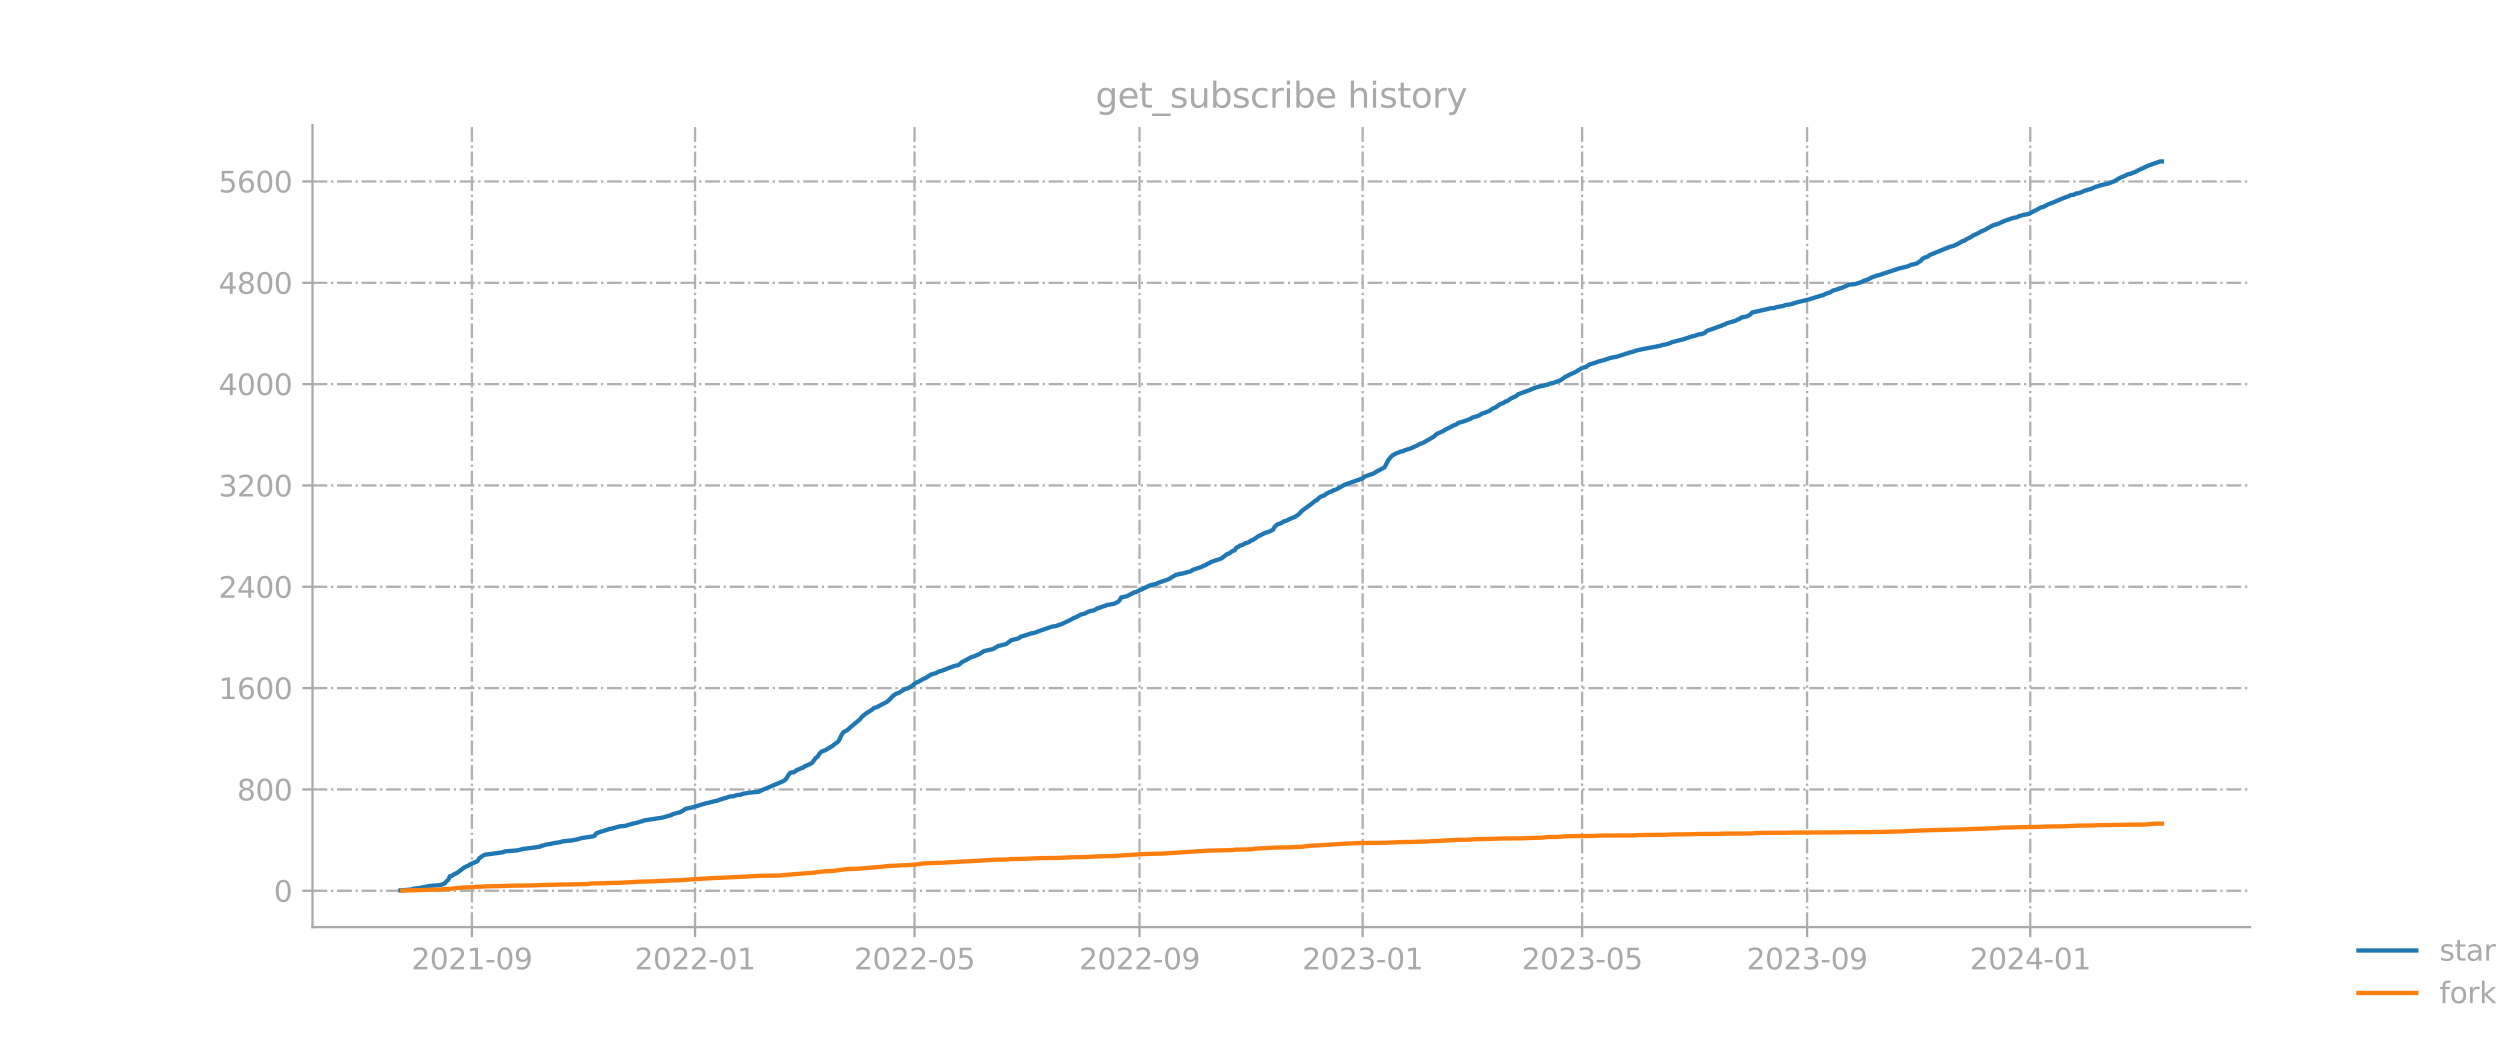 <?xml version="1.0" encoding="utf-8" standalone="no"?>
<!DOCTYPE svg PUBLIC "-//W3C//DTD SVG 1.1//EN"
  "http://www.w3.org/Graphics/SVG/1.1/DTD/svg11.dtd">
<svg xmlns:xlink="http://www.w3.org/1999/xlink" width="864pt" height="360pt" viewBox="0 0 864 360" xmlns="http://www.w3.org/2000/svg" version="1.1">
 <defs>
  <style type="text/css">*{stroke-linejoin: round; stroke-linecap: butt}</style>
 </defs>
 <g id="figure_1">
  <g id="patch_1">
   <path d="M 0 360 
L 864 360 
L 864 0 
L 0 0 
L 0 360 
z
" style="fill: none; opacity: 0"/>
  </g>
  <g id="axes_1">
   <g id="patch_2">
    <path d="M 108 320.4 
L 777.6 320.4 
L 777.6 43.2 
L 108 43.2 
L 108 320.4 
z
" style="fill: none; opacity: 0"/>
   </g>
   <g id="matplotlib.axis_1">
    <g id="xtick_1">
     <g id="line2d_1">
      <path d="M 163.089 320.4 
L 163.089 43.2 
" clip-path="url(#p8b7941f5ae)" style="fill: none; stroke-dasharray: 5.12,1.28,0.8,1.28; stroke-dashoffset: 0; stroke: #b0b0b0; stroke-width: 0.8"/>
     </g>
     <g id="line2d_2">
      <defs>
       <path id="m2ed4a833ef" d="M 0 0 
L 0 3.5 
" style="stroke: #a9a9a9; stroke-width: 0.8"/>
      </defs>
      <g>
       <use xlink:href="#m2ed4a833ef" x="163.089" y="320.4" style="fill: #a9a9a9; stroke: #a9a9a9; stroke-width: 0.8"/>
      </g>
     </g>
     <g id="text_1">
      <!-- 2021-09 -->
      <g style="fill: #a9a9a9" transform="translate(142.197 334.998) scale(0.1 -0.1)">
       <defs>
        <path id="DejaVuSans-32" d="M 1228 531 
L 3431 531 
L 3431 0 
L 469 0 
L 469 531 
Q 828 903 1448 1529 
Q 2069 2156 2228 2338 
Q 2531 2678 2651 2914 
Q 2772 3150 2772 3378 
Q 2772 3750 2511 3984 
Q 2250 4219 1831 4219 
Q 1534 4219 1204 4116 
Q 875 4013 500 3803 
L 500 4441 
Q 881 4594 1212 4672 
Q 1544 4750 1819 4750 
Q 2544 4750 2975 4387 
Q 3406 4025 3406 3419 
Q 3406 3131 3298 2873 
Q 3191 2616 2906 2266 
Q 2828 2175 2409 1742 
Q 1991 1309 1228 531 
z
" transform="scale(0.016)"/>
        <path id="DejaVuSans-30" d="M 2034 4250 
Q 1547 4250 1301 3770 
Q 1056 3291 1056 2328 
Q 1056 1369 1301 889 
Q 1547 409 2034 409 
Q 2525 409 2770 889 
Q 3016 1369 3016 2328 
Q 3016 3291 2770 3770 
Q 2525 4250 2034 4250 
z
M 2034 4750 
Q 2819 4750 3233 4129 
Q 3647 3509 3647 2328 
Q 3647 1150 3233 529 
Q 2819 -91 2034 -91 
Q 1250 -91 836 529 
Q 422 1150 422 2328 
Q 422 3509 836 4129 
Q 1250 4750 2034 4750 
z
" transform="scale(0.016)"/>
        <path id="DejaVuSans-31" d="M 794 531 
L 1825 531 
L 1825 4091 
L 703 3866 
L 703 4441 
L 1819 4666 
L 2450 4666 
L 2450 531 
L 3481 531 
L 3481 0 
L 794 0 
L 794 531 
z
" transform="scale(0.016)"/>
        <path id="DejaVuSans-2d" d="M 313 2009 
L 1997 2009 
L 1997 1497 
L 313 1497 
L 313 2009 
z
" transform="scale(0.016)"/>
        <path id="DejaVuSans-39" d="M 703 97 
L 703 672 
Q 941 559 1184 500 
Q 1428 441 1663 441 
Q 2288 441 2617 861 
Q 2947 1281 2994 2138 
Q 2813 1869 2534 1725 
Q 2256 1581 1919 1581 
Q 1219 1581 811 2004 
Q 403 2428 403 3163 
Q 403 3881 828 4315 
Q 1253 4750 1959 4750 
Q 2769 4750 3195 4129 
Q 3622 3509 3622 2328 
Q 3622 1225 3098 567 
Q 2575 -91 1691 -91 
Q 1453 -91 1209 -44 
Q 966 3 703 97 
z
M 1959 2075 
Q 2384 2075 2632 2365 
Q 2881 2656 2881 3163 
Q 2881 3666 2632 3958 
Q 2384 4250 1959 4250 
Q 1534 4250 1286 3958 
Q 1038 3666 1038 3163 
Q 1038 2656 1286 2365 
Q 1534 2075 1959 2075 
z
" transform="scale(0.016)"/>
       </defs>
       <use xlink:href="#DejaVuSans-32"/>
       <use xlink:href="#DejaVuSans-30" x="63.623"/>
       <use xlink:href="#DejaVuSans-32" x="127.246"/>
       <use xlink:href="#DejaVuSans-31" x="190.869"/>
       <use xlink:href="#DejaVuSans-2d" x="254.492"/>
       <use xlink:href="#DejaVuSans-30" x="290.576"/>
       <use xlink:href="#DejaVuSans-39" x="354.199"/>
      </g>
     </g>
    </g>
    <g id="xtick_2">
     <g id="line2d_3">
      <path d="M 240.207 320.4 
L 240.207 43.2 
" clip-path="url(#p8b7941f5ae)" style="fill: none; stroke-dasharray: 5.12,1.28,0.8,1.28; stroke-dashoffset: 0; stroke: #b0b0b0; stroke-width: 0.8"/>
     </g>
     <g id="line2d_4">
      <g>
       <use xlink:href="#m2ed4a833ef" x="240.207" y="320.4" style="fill: #a9a9a9; stroke: #a9a9a9; stroke-width: 0.8"/>
      </g>
     </g>
     <g id="text_2">
      <!-- 2022-01 -->
      <g style="fill: #a9a9a9" transform="translate(219.316 334.998) scale(0.1 -0.1)">
       <use xlink:href="#DejaVuSans-32"/>
       <use xlink:href="#DejaVuSans-30" x="63.623"/>
       <use xlink:href="#DejaVuSans-32" x="127.246"/>
       <use xlink:href="#DejaVuSans-32" x="190.869"/>
       <use xlink:href="#DejaVuSans-2d" x="254.492"/>
       <use xlink:href="#DejaVuSans-30" x="290.576"/>
       <use xlink:href="#DejaVuSans-31" x="354.199"/>
      </g>
     </g>
    </g>
    <g id="xtick_3">
     <g id="line2d_5">
      <path d="M 316.061 320.4 
L 316.061 43.2 
" clip-path="url(#p8b7941f5ae)" style="fill: none; stroke-dasharray: 5.12,1.28,0.8,1.28; stroke-dashoffset: 0; stroke: #b0b0b0; stroke-width: 0.8"/>
     </g>
     <g id="line2d_6">
      <g>
       <use xlink:href="#m2ed4a833ef" x="316.061" y="320.4" style="fill: #a9a9a9; stroke: #a9a9a9; stroke-width: 0.8"/>
      </g>
     </g>
     <g id="text_3">
      <!-- 2022-05 -->
      <g style="fill: #a9a9a9" transform="translate(295.169 334.998) scale(0.1 -0.1)">
       <defs>
        <path id="DejaVuSans-35" d="M 691 4666 
L 3169 4666 
L 3169 4134 
L 1269 4134 
L 1269 2991 
Q 1406 3038 1543 3061 
Q 1681 3084 1819 3084 
Q 2600 3084 3056 2656 
Q 3513 2228 3513 1497 
Q 3513 744 3044 326 
Q 2575 -91 1722 -91 
Q 1428 -91 1123 -41 
Q 819 9 494 109 
L 494 744 
Q 775 591 1075 516 
Q 1375 441 1709 441 
Q 2250 441 2565 725 
Q 2881 1009 2881 1497 
Q 2881 1984 2565 2268 
Q 2250 2553 1709 2553 
Q 1456 2553 1204 2497 
Q 953 2441 691 2322 
L 691 4666 
z
" transform="scale(0.016)"/>
       </defs>
       <use xlink:href="#DejaVuSans-32"/>
       <use xlink:href="#DejaVuSans-30" x="63.623"/>
       <use xlink:href="#DejaVuSans-32" x="127.246"/>
       <use xlink:href="#DejaVuSans-32" x="190.869"/>
       <use xlink:href="#DejaVuSans-2d" x="254.492"/>
       <use xlink:href="#DejaVuSans-30" x="290.576"/>
       <use xlink:href="#DejaVuSans-35" x="354.199"/>
      </g>
     </g>
    </g>
    <g id="xtick_4">
     <g id="line2d_7">
      <path d="M 393.811 320.4 
L 393.811 43.2 
" clip-path="url(#p8b7941f5ae)" style="fill: none; stroke-dasharray: 5.12,1.28,0.8,1.28; stroke-dashoffset: 0; stroke: #b0b0b0; stroke-width: 0.8"/>
     </g>
     <g id="line2d_8">
      <g>
       <use xlink:href="#m2ed4a833ef" x="393.811" y="320.4" style="fill: #a9a9a9; stroke: #a9a9a9; stroke-width: 0.8"/>
      </g>
     </g>
     <g id="text_4">
      <!-- 2022-09 -->
      <g style="fill: #a9a9a9" transform="translate(372.92 334.998) scale(0.1 -0.1)">
       <use xlink:href="#DejaVuSans-32"/>
       <use xlink:href="#DejaVuSans-30" x="63.623"/>
       <use xlink:href="#DejaVuSans-32" x="127.246"/>
       <use xlink:href="#DejaVuSans-32" x="190.869"/>
       <use xlink:href="#DejaVuSans-2d" x="254.492"/>
       <use xlink:href="#DejaVuSans-30" x="290.576"/>
       <use xlink:href="#DejaVuSans-39" x="354.199"/>
      </g>
     </g>
    </g>
    <g id="xtick_5">
     <g id="line2d_9">
      <path d="M 470.929 320.4 
L 470.929 43.2 
" clip-path="url(#p8b7941f5ae)" style="fill: none; stroke-dasharray: 5.12,1.28,0.8,1.28; stroke-dashoffset: 0; stroke: #b0b0b0; stroke-width: 0.8"/>
     </g>
     <g id="line2d_10">
      <g>
       <use xlink:href="#m2ed4a833ef" x="470.929" y="320.4" style="fill: #a9a9a9; stroke: #a9a9a9; stroke-width: 0.8"/>
      </g>
     </g>
     <g id="text_5">
      <!-- 2023-01 -->
      <g style="fill: #a9a9a9" transform="translate(450.038 334.998) scale(0.1 -0.1)">
       <defs>
        <path id="DejaVuSans-33" d="M 2597 2516 
Q 3050 2419 3304 2112 
Q 3559 1806 3559 1356 
Q 3559 666 3084 287 
Q 2609 -91 1734 -91 
Q 1441 -91 1130 -33 
Q 819 25 488 141 
L 488 750 
Q 750 597 1062 519 
Q 1375 441 1716 441 
Q 2309 441 2620 675 
Q 2931 909 2931 1356 
Q 2931 1769 2642 2001 
Q 2353 2234 1838 2234 
L 1294 2234 
L 1294 2753 
L 1863 2753 
Q 2328 2753 2575 2939 
Q 2822 3125 2822 3475 
Q 2822 3834 2567 4026 
Q 2313 4219 1838 4219 
Q 1578 4219 1281 4162 
Q 984 4106 628 3988 
L 628 4550 
Q 988 4650 1302 4700 
Q 1616 4750 1894 4750 
Q 2613 4750 3031 4423 
Q 3450 4097 3450 3541 
Q 3450 3153 3228 2886 
Q 3006 2619 2597 2516 
z
" transform="scale(0.016)"/>
       </defs>
       <use xlink:href="#DejaVuSans-32"/>
       <use xlink:href="#DejaVuSans-30" x="63.623"/>
       <use xlink:href="#DejaVuSans-32" x="127.246"/>
       <use xlink:href="#DejaVuSans-33" x="190.869"/>
       <use xlink:href="#DejaVuSans-2d" x="254.492"/>
       <use xlink:href="#DejaVuSans-30" x="290.576"/>
       <use xlink:href="#DejaVuSans-31" x="354.199"/>
      </g>
     </g>
    </g>
    <g id="xtick_6">
     <g id="line2d_11">
      <path d="M 546.783 320.4 
L 546.783 43.2 
" clip-path="url(#p8b7941f5ae)" style="fill: none; stroke-dasharray: 5.12,1.28,0.8,1.28; stroke-dashoffset: 0; stroke: #b0b0b0; stroke-width: 0.8"/>
     </g>
     <g id="line2d_12">
      <g>
       <use xlink:href="#m2ed4a833ef" x="546.783" y="320.4" style="fill: #a9a9a9; stroke: #a9a9a9; stroke-width: 0.8"/>
      </g>
     </g>
     <g id="text_6">
      <!-- 2023-05 -->
      <g style="fill: #a9a9a9" transform="translate(525.892 334.998) scale(0.1 -0.1)">
       <use xlink:href="#DejaVuSans-32"/>
       <use xlink:href="#DejaVuSans-30" x="63.623"/>
       <use xlink:href="#DejaVuSans-32" x="127.246"/>
       <use xlink:href="#DejaVuSans-33" x="190.869"/>
       <use xlink:href="#DejaVuSans-2d" x="254.492"/>
       <use xlink:href="#DejaVuSans-30" x="290.576"/>
       <use xlink:href="#DejaVuSans-35" x="354.199"/>
      </g>
     </g>
    </g>
    <g id="xtick_7">
     <g id="line2d_13">
      <path d="M 624.533 320.4 
L 624.533 43.2 
" clip-path="url(#p8b7941f5ae)" style="fill: none; stroke-dasharray: 5.12,1.28,0.8,1.28; stroke-dashoffset: 0; stroke: #b0b0b0; stroke-width: 0.8"/>
     </g>
     <g id="line2d_14">
      <g>
       <use xlink:href="#m2ed4a833ef" x="624.533" y="320.4" style="fill: #a9a9a9; stroke: #a9a9a9; stroke-width: 0.8"/>
      </g>
     </g>
     <g id="text_7">
      <!-- 2023-09 -->
      <g style="fill: #a9a9a9" transform="translate(603.642 334.998) scale(0.1 -0.1)">
       <use xlink:href="#DejaVuSans-32"/>
       <use xlink:href="#DejaVuSans-30" x="63.623"/>
       <use xlink:href="#DejaVuSans-32" x="127.246"/>
       <use xlink:href="#DejaVuSans-33" x="190.869"/>
       <use xlink:href="#DejaVuSans-2d" x="254.492"/>
       <use xlink:href="#DejaVuSans-30" x="290.576"/>
       <use xlink:href="#DejaVuSans-39" x="354.199"/>
      </g>
     </g>
    </g>
    <g id="xtick_8">
     <g id="line2d_15">
      <path d="M 701.651 320.4 
L 701.651 43.2 
" clip-path="url(#p8b7941f5ae)" style="fill: none; stroke-dasharray: 5.12,1.28,0.8,1.28; stroke-dashoffset: 0; stroke: #b0b0b0; stroke-width: 0.8"/>
     </g>
     <g id="line2d_16">
      <g>
       <use xlink:href="#m2ed4a833ef" x="701.651" y="320.4" style="fill: #a9a9a9; stroke: #a9a9a9; stroke-width: 0.8"/>
      </g>
     </g>
     <g id="text_8">
      <!-- 2024-01 -->
      <g style="fill: #a9a9a9" transform="translate(680.76 334.998) scale(0.1 -0.1)">
       <defs>
        <path id="DejaVuSans-34" d="M 2419 4116 
L 825 1625 
L 2419 1625 
L 2419 4116 
z
M 2253 4666 
L 3047 4666 
L 3047 1625 
L 3713 1625 
L 3713 1100 
L 3047 1100 
L 3047 0 
L 2419 0 
L 2419 1100 
L 313 1100 
L 313 1709 
L 2253 4666 
z
" transform="scale(0.016)"/>
       </defs>
       <use xlink:href="#DejaVuSans-32"/>
       <use xlink:href="#DejaVuSans-30" x="63.623"/>
       <use xlink:href="#DejaVuSans-32" x="127.246"/>
       <use xlink:href="#DejaVuSans-34" x="190.869"/>
       <use xlink:href="#DejaVuSans-2d" x="254.492"/>
       <use xlink:href="#DejaVuSans-30" x="290.576"/>
       <use xlink:href="#DejaVuSans-31" x="354.199"/>
      </g>
     </g>
    </g>
   </g>
   <g id="matplotlib.axis_2">
    <g id="ytick_1">
     <g id="line2d_17">
      <path d="M 108 307.844 
L 777.6 307.844 
" clip-path="url(#p8b7941f5ae)" style="fill: none; stroke-dasharray: 5.12,1.28,0.8,1.28; stroke-dashoffset: 0; stroke: #b0b0b0; stroke-width: 0.8"/>
     </g>
     <g id="line2d_18">
      <defs>
       <path id="m4dadd1c942" d="M 0 0 
L -3.5 0 
" style="stroke: #a9a9a9; stroke-width: 0.8"/>
      </defs>
      <g>
       <use xlink:href="#m4dadd1c942" x="108" y="307.844" style="fill: #a9a9a9; stroke: #a9a9a9; stroke-width: 0.8"/>
      </g>
     </g>
     <g id="text_9">
      <!-- 0 -->
      <g style="fill: #a9a9a9" transform="translate(94.638 311.643) scale(0.1 -0.1)">
       <use xlink:href="#DejaVuSans-30"/>
      </g>
     </g>
    </g>
    <g id="ytick_2">
     <g id="line2d_19">
      <path d="M 108 272.826 
L 777.6 272.826 
" clip-path="url(#p8b7941f5ae)" style="fill: none; stroke-dasharray: 5.12,1.28,0.8,1.28; stroke-dashoffset: 0; stroke: #b0b0b0; stroke-width: 0.8"/>
     </g>
     <g id="line2d_20">
      <g>
       <use xlink:href="#m4dadd1c942" x="108" y="272.826" style="fill: #a9a9a9; stroke: #a9a9a9; stroke-width: 0.8"/>
      </g>
     </g>
     <g id="text_10">
      <!-- 800 -->
      <g style="fill: #a9a9a9" transform="translate(81.912 276.625) scale(0.1 -0.1)">
       <defs>
        <path id="DejaVuSans-38" d="M 2034 2216 
Q 1584 2216 1326 1975 
Q 1069 1734 1069 1313 
Q 1069 891 1326 650 
Q 1584 409 2034 409 
Q 2484 409 2743 651 
Q 3003 894 3003 1313 
Q 3003 1734 2745 1975 
Q 2488 2216 2034 2216 
z
M 1403 2484 
Q 997 2584 770 2862 
Q 544 3141 544 3541 
Q 544 4100 942 4425 
Q 1341 4750 2034 4750 
Q 2731 4750 3128 4425 
Q 3525 4100 3525 3541 
Q 3525 3141 3298 2862 
Q 3072 2584 2669 2484 
Q 3125 2378 3379 2068 
Q 3634 1759 3634 1313 
Q 3634 634 3220 271 
Q 2806 -91 2034 -91 
Q 1263 -91 848 271 
Q 434 634 434 1313 
Q 434 1759 690 2068 
Q 947 2378 1403 2484 
z
M 1172 3481 
Q 1172 3119 1398 2916 
Q 1625 2713 2034 2713 
Q 2441 2713 2670 2916 
Q 2900 3119 2900 3481 
Q 2900 3844 2670 4047 
Q 2441 4250 2034 4250 
Q 1625 4250 1398 4047 
Q 1172 3844 1172 3481 
z
" transform="scale(0.016)"/>
       </defs>
       <use xlink:href="#DejaVuSans-38"/>
       <use xlink:href="#DejaVuSans-30" x="63.623"/>
       <use xlink:href="#DejaVuSans-30" x="127.246"/>
      </g>
     </g>
    </g>
    <g id="ytick_3">
     <g id="line2d_21">
      <path d="M 108 237.807 
L 777.6 237.807 
" clip-path="url(#p8b7941f5ae)" style="fill: none; stroke-dasharray: 5.12,1.28,0.8,1.28; stroke-dashoffset: 0; stroke: #b0b0b0; stroke-width: 0.8"/>
     </g>
     <g id="line2d_22">
      <g>
       <use xlink:href="#m4dadd1c942" x="108" y="237.807" style="fill: #a9a9a9; stroke: #a9a9a9; stroke-width: 0.8"/>
      </g>
     </g>
     <g id="text_11">
      <!-- 1600 -->
      <g style="fill: #a9a9a9" transform="translate(75.55 241.607) scale(0.1 -0.1)">
       <defs>
        <path id="DejaVuSans-36" d="M 2113 2584 
Q 1688 2584 1439 2293 
Q 1191 2003 1191 1497 
Q 1191 994 1439 701 
Q 1688 409 2113 409 
Q 2538 409 2786 701 
Q 3034 994 3034 1497 
Q 3034 2003 2786 2293 
Q 2538 2584 2113 2584 
z
M 3366 4563 
L 3366 3988 
Q 3128 4100 2886 4159 
Q 2644 4219 2406 4219 
Q 1781 4219 1451 3797 
Q 1122 3375 1075 2522 
Q 1259 2794 1537 2939 
Q 1816 3084 2150 3084 
Q 2853 3084 3261 2657 
Q 3669 2231 3669 1497 
Q 3669 778 3244 343 
Q 2819 -91 2113 -91 
Q 1303 -91 875 529 
Q 447 1150 447 2328 
Q 447 3434 972 4092 
Q 1497 4750 2381 4750 
Q 2619 4750 2861 4703 
Q 3103 4656 3366 4563 
z
" transform="scale(0.016)"/>
       </defs>
       <use xlink:href="#DejaVuSans-31"/>
       <use xlink:href="#DejaVuSans-36" x="63.623"/>
       <use xlink:href="#DejaVuSans-30" x="127.246"/>
       <use xlink:href="#DejaVuSans-30" x="190.869"/>
      </g>
     </g>
    </g>
    <g id="ytick_4">
     <g id="line2d_23">
      <path d="M 108 202.789 
L 777.6 202.789 
" clip-path="url(#p8b7941f5ae)" style="fill: none; stroke-dasharray: 5.12,1.28,0.8,1.28; stroke-dashoffset: 0; stroke: #b0b0b0; stroke-width: 0.8"/>
     </g>
     <g id="line2d_24">
      <g>
       <use xlink:href="#m4dadd1c942" x="108" y="202.789" style="fill: #a9a9a9; stroke: #a9a9a9; stroke-width: 0.8"/>
      </g>
     </g>
     <g id="text_12">
      <!-- 2400 -->
      <g style="fill: #a9a9a9" transform="translate(75.55 206.588) scale(0.1 -0.1)">
       <use xlink:href="#DejaVuSans-32"/>
       <use xlink:href="#DejaVuSans-34" x="63.623"/>
       <use xlink:href="#DejaVuSans-30" x="127.246"/>
       <use xlink:href="#DejaVuSans-30" x="190.869"/>
      </g>
     </g>
    </g>
    <g id="ytick_5">
     <g id="line2d_25">
      <path d="M 108 167.771 
L 777.6 167.771 
" clip-path="url(#p8b7941f5ae)" style="fill: none; stroke-dasharray: 5.12,1.28,0.8,1.28; stroke-dashoffset: 0; stroke: #b0b0b0; stroke-width: 0.8"/>
     </g>
     <g id="line2d_26">
      <g>
       <use xlink:href="#m4dadd1c942" x="108" y="167.771" style="fill: #a9a9a9; stroke: #a9a9a9; stroke-width: 0.8"/>
      </g>
     </g>
     <g id="text_13">
      <!-- 3200 -->
      <g style="fill: #a9a9a9" transform="translate(75.55 171.57) scale(0.1 -0.1)">
       <use xlink:href="#DejaVuSans-33"/>
       <use xlink:href="#DejaVuSans-32" x="63.623"/>
       <use xlink:href="#DejaVuSans-30" x="127.246"/>
       <use xlink:href="#DejaVuSans-30" x="190.869"/>
      </g>
     </g>
    </g>
    <g id="ytick_6">
     <g id="line2d_27">
      <path d="M 108 132.753 
L 777.6 132.753 
" clip-path="url(#p8b7941f5ae)" style="fill: none; stroke-dasharray: 5.12,1.28,0.8,1.28; stroke-dashoffset: 0; stroke: #b0b0b0; stroke-width: 0.8"/>
     </g>
     <g id="line2d_28">
      <g>
       <use xlink:href="#m4dadd1c942" x="108" y="132.753" style="fill: #a9a9a9; stroke: #a9a9a9; stroke-width: 0.8"/>
      </g>
     </g>
     <g id="text_14">
      <!-- 4000 -->
      <g style="fill: #a9a9a9" transform="translate(75.55 136.552) scale(0.1 -0.1)">
       <use xlink:href="#DejaVuSans-34"/>
       <use xlink:href="#DejaVuSans-30" x="63.623"/>
       <use xlink:href="#DejaVuSans-30" x="127.246"/>
       <use xlink:href="#DejaVuSans-30" x="190.869"/>
      </g>
     </g>
    </g>
    <g id="ytick_7">
     <g id="line2d_29">
      <path d="M 108 97.734 
L 777.6 97.734 
" clip-path="url(#p8b7941f5ae)" style="fill: none; stroke-dasharray: 5.12,1.28,0.8,1.28; stroke-dashoffset: 0; stroke: #b0b0b0; stroke-width: 0.8"/>
     </g>
     <g id="line2d_30">
      <g>
       <use xlink:href="#m4dadd1c942" x="108" y="97.734" style="fill: #a9a9a9; stroke: #a9a9a9; stroke-width: 0.8"/>
      </g>
     </g>
     <g id="text_15">
      <!-- 4800 -->
      <g style="fill: #a9a9a9" transform="translate(75.55 101.534) scale(0.1 -0.1)">
       <use xlink:href="#DejaVuSans-34"/>
       <use xlink:href="#DejaVuSans-38" x="63.623"/>
       <use xlink:href="#DejaVuSans-30" x="127.246"/>
       <use xlink:href="#DejaVuSans-30" x="190.869"/>
      </g>
     </g>
    </g>
    <g id="ytick_8">
     <g id="line2d_31">
      <path d="M 108 62.716 
L 777.6 62.716 
" clip-path="url(#p8b7941f5ae)" style="fill: none; stroke-dasharray: 5.12,1.28,0.8,1.28; stroke-dashoffset: 0; stroke: #b0b0b0; stroke-width: 0.8"/>
     </g>
     <g id="line2d_32">
      <g>
       <use xlink:href="#m4dadd1c942" x="108" y="62.716" style="fill: #a9a9a9; stroke: #a9a9a9; stroke-width: 0.8"/>
      </g>
     </g>
     <g id="text_16">
      <!-- 5600 -->
      <g style="fill: #a9a9a9" transform="translate(75.55 66.515) scale(0.1 -0.1)">
       <use xlink:href="#DejaVuSans-35"/>
       <use xlink:href="#DejaVuSans-36" x="63.623"/>
       <use xlink:href="#DejaVuSans-30" x="127.246"/>
       <use xlink:href="#DejaVuSans-30" x="190.869"/>
      </g>
     </g>
    </g>
   </g>
   <g id="line2d_33">
    <path d="M 138.436 307.712 
L 142.229 307.406 
L 142.861 307.143 
L 144.758 306.925 
L 148.55 306.18 
L 152.343 305.874 
L 152.975 305.568 
L 153.607 305.392 
L 154.239 304.605 
L 154.871 304.167 
L 155.503 302.81 
L 156.136 302.722 
L 156.768 302.241 
L 158.032 301.628 
L 160.56 299.702 
L 161.825 299.177 
L 162.457 298.739 
L 164.985 297.645 
L 165.617 296.638 
L 166.882 295.719 
L 167.514 295.412 
L 173.835 294.537 
L 174.467 294.23 
L 178.892 293.88 
L 180.788 293.399 
L 186.477 292.655 
L 187.109 292.304 
L 187.741 292.217 
L 188.373 291.954 
L 189.638 291.735 
L 190.27 291.692 
L 190.902 291.473 
L 193.43 291.079 
L 194.695 290.729 
L 196.591 290.554 
L 197.855 290.422 
L 198.487 290.247 
L 199.119 290.203 
L 201.016 289.634 
L 204.808 289.065 
L 205.441 288.89 
L 206.073 288.015 
L 207.969 287.314 
L 209.865 286.789 
L 210.498 286.483 
L 211.13 286.439 
L 214.29 285.563 
L 215.554 285.476 
L 216.187 285.388 
L 218.083 284.819 
L 220.611 284.206 
L 221.244 283.944 
L 221.876 283.856 
L 222.508 283.55 
L 228.829 282.587 
L 231.989 281.711 
L 232.622 281.317 
L 235.15 280.661 
L 236.414 279.917 
L 237.046 279.479 
L 238.943 279.129 
L 242.735 277.991 
L 244 277.597 
L 244.632 277.509 
L 245.896 277.159 
L 247.16 276.853 
L 247.792 276.765 
L 249.057 276.24 
L 249.689 276.108 
L 250.321 275.846 
L 250.953 275.758 
L 251.585 275.452 
L 252.217 275.277 
L 253.481 275.189 
L 254.746 274.752 
L 256.01 274.664 
L 256.642 274.358 
L 259.17 273.92 
L 261.699 273.701 
L 262.331 273.57 
L 263.595 272.957 
L 270.549 270.024 
L 271.181 269.674 
L 271.813 268.974 
L 272.445 267.923 
L 273.077 267.091 
L 273.709 266.916 
L 274.341 266.916 
L 275.605 265.997 
L 276.238 265.822 
L 276.87 265.472 
L 277.502 265.34 
L 278.134 264.771 
L 278.766 264.596 
L 280.662 263.677 
L 281.927 261.926 
L 282.559 261.532 
L 283.191 260.482 
L 283.823 259.825 
L 284.455 259.519 
L 285.087 259.344 
L 287.616 257.855 
L 288.88 256.848 
L 289.512 256.455 
L 290.144 255.535 
L 290.776 254.091 
L 291.408 253.172 
L 292.04 252.69 
L 292.673 252.427 
L 295.201 250.239 
L 296.465 249.232 
L 297.097 248.707 
L 297.729 247.875 
L 298.994 246.781 
L 301.522 245.161 
L 302.154 244.592 
L 302.786 244.461 
L 303.419 244.198 
L 304.683 243.498 
L 306.579 242.535 
L 307.843 241.353 
L 308.475 240.609 
L 309.74 239.733 
L 310.372 239.558 
L 311.004 239.252 
L 312.268 238.42 
L 312.9 238.07 
L 313.532 237.982 
L 314.797 237.282 
L 315.429 236.932 
L 316.061 236.275 
L 316.693 235.881 
L 317.325 235.662 
L 318.589 234.918 
L 319.221 234.568 
L 319.854 234.349 
L 321.75 233.124 
L 323.646 232.555 
L 324.278 232.117 
L 324.91 231.986 
L 326.175 231.548 
L 328.071 230.804 
L 329.967 230.103 
L 331.232 229.884 
L 332.496 228.79 
L 333.76 228.177 
L 335.024 227.477 
L 335.656 227.127 
L 336.921 226.777 
L 337.553 226.383 
L 338.185 226.208 
L 340.081 225.026 
L 343.242 224.282 
L 345.138 223.187 
L 345.77 223.1 
L 346.402 222.881 
L 347.667 222.618 
L 349.563 221.217 
L 351.459 220.78 
L 352.091 220.561 
L 352.724 220.079 
L 356.516 218.854 
L 357.148 218.81 
L 357.78 218.635 
L 359.045 218.11 
L 363.469 216.577 
L 364.734 216.402 
L 365.366 216.227 
L 365.998 215.921 
L 366.63 215.79 
L 368.526 214.914 
L 370.423 213.995 
L 371.055 213.557 
L 371.687 213.382 
L 373.583 212.375 
L 374.848 212.069 
L 376.112 211.412 
L 377.376 211.062 
L 378.008 210.975 
L 379.272 210.23 
L 379.905 210.099 
L 381.169 209.574 
L 381.801 209.443 
L 382.433 209.092 
L 384.961 208.698 
L 386.226 208.086 
L 386.858 207.56 
L 387.49 206.466 
L 388.754 206.203 
L 389.386 206.072 
L 391.915 204.759 
L 392.547 204.628 
L 397.604 202.22 
L 399.5 201.826 
L 400.132 201.476 
L 403.925 200.163 
L 405.189 199.375 
L 406.453 198.631 
L 407.085 198.543 
L 407.718 198.324 
L 408.35 198.28 
L 411.51 197.449 
L 412.142 196.967 
L 413.407 196.53 
L 415.303 195.917 
L 415.935 195.523 
L 416.567 195.348 
L 417.199 194.91 
L 417.831 194.647 
L 418.464 194.253 
L 419.728 193.816 
L 421.624 193.203 
L 422.256 192.896 
L 424.153 191.452 
L 424.785 191.321 
L 426.049 190.358 
L 426.681 190.226 
L 427.313 189.263 
L 427.945 189.001 
L 428.577 188.519 
L 429.21 188.432 
L 430.474 187.687 
L 431.106 187.556 
L 431.738 187.293 
L 432.37 186.812 
L 433.002 186.593 
L 434.899 185.324 
L 437.427 184.054 
L 438.059 183.967 
L 439.323 183.398 
L 439.955 183.048 
L 440.588 181.997 
L 441.22 181.428 
L 441.852 181.078 
L 442.484 180.946 
L 443.748 180.159 
L 444.38 180.027 
L 445.645 179.414 
L 447.541 178.626 
L 448.805 177.751 
L 450.069 176.438 
L 453.23 174.162 
L 454.494 173.111 
L 455.126 172.848 
L 455.758 172.148 
L 456.39 171.667 
L 457.655 171.229 
L 458.287 170.704 
L 459.551 170.047 
L 460.183 169.872 
L 460.815 169.434 
L 461.447 169.303 
L 463.344 168.296 
L 464.608 167.552 
L 470.929 165.32 
L 471.561 164.75 
L 473.458 164.05 
L 474.722 163.656 
L 475.354 163.175 
L 477.882 161.861 
L 478.515 161.511 
L 479.779 159.016 
L 481.043 157.528 
L 482.307 156.784 
L 484.204 156.04 
L 484.836 155.952 
L 485.468 155.602 
L 487.364 155.033 
L 489.893 153.895 
L 490.525 153.501 
L 491.789 153.063 
L 495.582 150.875 
L 496.214 150.218 
L 496.846 149.824 
L 498.742 148.992 
L 499.374 148.555 
L 500.639 147.942 
L 502.535 146.935 
L 503.167 146.76 
L 503.799 146.278 
L 504.431 146.016 
L 505.063 145.884 
L 506.328 145.447 
L 508.224 144.746 
L 508.856 144.309 
L 510.12 143.958 
L 511.385 143.477 
L 512.017 142.995 
L 513.281 142.601 
L 513.913 142.295 
L 514.545 142.12 
L 515.809 141.245 
L 517.074 140.675 
L 518.338 139.712 
L 519.602 139.275 
L 520.234 138.749 
L 520.866 138.662 
L 522.131 137.743 
L 523.395 137.13 
L 524.027 136.867 
L 524.659 136.254 
L 528.452 134.897 
L 530.348 134.066 
L 532.244 133.497 
L 533.509 133.322 
L 534.141 133.059 
L 534.773 132.971 
L 536.037 132.446 
L 536.669 132.402 
L 539.198 131.483 
L 541.094 130.17 
L 541.726 129.907 
L 542.358 129.513 
L 544.255 128.682 
L 546.151 127.544 
L 546.783 127.15 
L 548.047 126.843 
L 549.311 125.968 
L 551.84 125.18 
L 552.472 124.917 
L 553.736 124.611 
L 556.897 123.604 
L 558.793 123.254 
L 561.322 122.466 
L 561.954 122.203 
L 562.586 122.116 
L 563.218 121.809 
L 564.482 121.547 
L 565.114 121.24 
L 567.011 120.803 
L 568.275 120.54 
L 572.068 119.84 
L 573.332 119.577 
L 573.964 119.446 
L 574.596 119.183 
L 575.228 119.139 
L 577.125 118.614 
L 577.757 118.264 
L 580.917 117.476 
L 581.549 117.345 
L 582.814 116.907 
L 584.71 116.25 
L 585.342 116.163 
L 587.238 115.506 
L 587.871 115.506 
L 589.135 115.068 
L 589.767 114.456 
L 590.399 114.149 
L 591.663 113.755 
L 594.192 112.792 
L 594.824 112.661 
L 595.456 112.267 
L 596.088 112.136 
L 596.72 111.742 
L 599.881 110.822 
L 600.513 110.428 
L 601.145 110.253 
L 601.777 109.728 
L 603.673 109.378 
L 604.938 108.678 
L 605.57 107.977 
L 606.834 107.715 
L 611.259 106.708 
L 611.891 106.533 
L 613.155 106.489 
L 613.787 106.182 
L 616.316 105.745 
L 616.948 105.438 
L 618.844 105.176 
L 621.373 104.388 
L 623.269 103.95 
L 625.165 103.469 
L 627.694 102.681 
L 628.326 102.549 
L 628.958 102.243 
L 629.59 102.155 
L 630.222 101.937 
L 630.854 101.586 
L 632.751 100.93 
L 633.383 100.448 
L 634.647 100.098 
L 635.279 99.835 
L 636.543 99.485 
L 639.072 98.347 
L 640.968 98.216 
L 643.497 97.428 
L 644.129 97.034 
L 645.393 96.64 
L 647.289 95.677 
L 647.921 95.546 
L 648.554 95.239 
L 649.186 95.152 
L 656.139 92.832 
L 658.667 92.219 
L 659.3 92.044 
L 660.564 91.475 
L 661.196 91.387 
L 662.46 91.037 
L 663.092 90.556 
L 663.724 90.249 
L 664.356 89.505 
L 664.989 89.067 
L 666.253 88.673 
L 666.885 88.148 
L 673.838 85.303 
L 675.102 84.996 
L 676.367 84.427 
L 678.263 83.333 
L 678.895 83.202 
L 679.527 82.72 
L 680.792 82.107 
L 682.056 81.32 
L 683.952 80.444 
L 684.584 80.006 
L 685.848 79.525 
L 687.113 78.781 
L 687.745 78.474 
L 688.377 78.037 
L 689.641 77.599 
L 690.273 77.468 
L 692.802 76.329 
L 695.962 75.235 
L 696.594 75.191 
L 697.227 75.016 
L 697.859 74.622 
L 698.491 74.535 
L 699.123 74.316 
L 701.019 73.966 
L 704.18 72.346 
L 705.444 71.646 
L 706.076 71.558 
L 707.972 70.551 
L 709.869 69.851 
L 711.765 69.019 
L 714.294 68.013 
L 714.926 67.838 
L 715.558 67.444 
L 716.822 67.268 
L 717.454 66.875 
L 718.086 66.831 
L 719.351 66.437 
L 720.615 65.824 
L 721.247 65.736 
L 721.879 65.474 
L 722.511 65.342 
L 724.407 64.511 
L 725.04 64.379 
L 725.672 64.117 
L 728.832 63.373 
L 730.729 62.629 
L 732.625 61.49 
L 733.889 60.965 
L 734.521 60.703 
L 735.153 60.309 
L 736.418 60.046 
L 737.05 59.696 
L 737.682 59.564 
L 738.946 58.864 
L 742.739 57.113 
L 746.532 55.8 
L 747.164 55.8 
L 747.164 55.8 
" clip-path="url(#p8b7941f5ae)" style="fill: none; stroke: #1f77b4; stroke-width: 1.5; stroke-linecap: square"/>
   </g>
   <g id="line2d_34">
    <path d="M 139.068 307.8 
L 140.965 307.712 
L 142.861 307.669 
L 146.654 307.581 
L 149.814 307.45 
L 152.343 307.45 
L 152.975 307.275 
L 155.503 307.187 
L 157.4 306.968 
L 159.296 306.793 
L 163.089 306.618 
L 163.721 306.618 
L 164.353 306.487 
L 166.882 306.399 
L 168.146 306.312 
L 173.203 306.224 
L 176.363 306.093 
L 183.949 306.005 
L 187.109 305.874 
L 190.902 305.786 
L 193.43 305.699 
L 199.119 305.611 
L 201.016 305.568 
L 202.912 305.524 
L 204.808 305.305 
L 208.601 305.261 
L 209.865 305.174 
L 214.29 305.086 
L 221.244 304.692 
L 225.668 304.605 
L 226.933 304.517 
L 228.829 304.429 
L 232.622 304.254 
L 235.15 304.211 
L 237.046 304.036 
L 247.16 303.423 
L 249.689 303.335 
L 254.114 303.116 
L 256.01 303.029 
L 262.331 302.679 
L 269.284 302.591 
L 271.813 302.328 
L 273.077 302.241 
L 281.294 301.584 
L 285.087 301.103 
L 287.616 301.015 
L 292.673 300.359 
L 295.833 300.271 
L 304.051 299.614 
L 307.211 299.264 
L 309.74 299.177 
L 311.004 299.089 
L 313.532 299.002 
L 314.797 298.914 
L 317.957 298.608 
L 318.589 298.433 
L 322.382 298.258 
L 325.543 298.17 
L 333.76 297.688 
L 335.656 297.601 
L 343.874 297.119 
L 348.299 297.032 
L 348.931 296.901 
L 353.988 296.813 
L 358.413 296.594 
L 365.366 296.507 
L 369.791 296.288 
L 374.848 296.2 
L 379.905 295.938 
L 384.329 295.85 
L 396.34 295.106 
L 401.396 295.018 
L 417.831 293.968 
L 421.624 293.88 
L 423.52 293.836 
L 425.417 293.793 
L 427.313 293.618 
L 432.37 293.53 
L 433.634 293.311 
L 434.899 293.224 
L 438.059 293.092 
L 439.323 293.005 
L 440.588 292.917 
L 446.277 292.83 
L 447.541 292.698 
L 450.069 292.655 
L 450.701 292.523 
L 451.966 292.436 
L 452.598 292.304 
L 454.494 292.217 
L 465.24 291.56 
L 467.136 291.473 
L 470.297 291.341 
L 479.147 291.254 
L 483.571 291.035 
L 488.628 290.947 
L 491.157 290.86 
L 493.685 290.816 
L 494.95 290.685 
L 497.478 290.597 
L 503.799 290.247 
L 507.592 290.203 
L 509.488 290.028 
L 511.385 289.984 
L 515.809 289.897 
L 518.338 289.809 
L 525.923 289.722 
L 529.084 289.591 
L 532.876 289.503 
L 534.773 289.284 
L 538.566 289.24 
L 540.462 289.065 
L 542.99 288.978 
L 550.576 288.89 
L 553.736 288.759 
L 564.482 288.715 
L 565.746 288.628 
L 567.643 288.584 
L 575.86 288.496 
L 577.125 288.409 
L 584.078 288.321 
L 586.606 288.234 
L 594.192 288.19 
L 595.456 288.102 
L 604.938 288.058 
L 606.834 287.883 
L 617.58 287.796 
L 619.476 287.752 
L 635.911 287.665 
L 637.808 287.621 
L 649.818 287.533 
L 652.346 287.446 
L 656.771 287.358 
L 661.828 287.095 
L 664.356 287.008 
L 666.885 286.92 
L 670.678 286.833 
L 672.574 286.789 
L 675.102 286.702 
L 676.999 286.658 
L 680.159 286.57 
L 681.424 286.483 
L 685.216 286.395 
L 688.377 286.264 
L 689.641 286.22 
L 691.537 286.045 
L 695.33 285.957 
L 697.859 285.87 
L 704.18 285.782 
L 707.34 285.651 
L 713.662 285.563 
L 718.086 285.345 
L 723.775 285.257 
L 725.04 285.169 
L 732.625 285.082 
L 734.521 285.038 
L 741.475 284.951 
L 744.003 284.688 
L 745.899 284.644 
L 747.164 284.644 
L 747.164 284.644 
" clip-path="url(#p8b7941f5ae)" style="fill: none; stroke: #ff7f0e; stroke-width: 1.5; stroke-linecap: square"/>
   </g>
   <g id="patch_3">
    <path d="M 108 320.4 
L 108 43.2 
" style="fill: none; stroke: #a9a9a9; stroke-width: 0.8; stroke-linejoin: miter; stroke-linecap: square"/>
   </g>
   <g id="patch_4">
    <path d="M 777.6 320.4 
L 777.6 43.2 
" style="fill: none"/>
   </g>
   <g id="patch_5">
    <path d="M 108 320.4 
L 777.6 320.4 
" style="fill: none; stroke: #a9a9a9; stroke-width: 0.8; stroke-linejoin: miter; stroke-linecap: square"/>
   </g>
   <g id="patch_6">
    <path d="M 108 43.2 
L 777.6 43.2 
" style="fill: none"/>
   </g>
   <g id="text_17">
    <!-- get_subscribe history -->
    <g style="fill: #a9a9a9" transform="translate(378.608 37.2) scale(0.12 -0.12)">
     <defs>
      <path id="DejaVuSans-67" d="M 2906 1791 
Q 2906 2416 2648 2759 
Q 2391 3103 1925 3103 
Q 1463 3103 1205 2759 
Q 947 2416 947 1791 
Q 947 1169 1205 825 
Q 1463 481 1925 481 
Q 2391 481 2648 825 
Q 2906 1169 2906 1791 
z
M 3481 434 
Q 3481 -459 3084 -895 
Q 2688 -1331 1869 -1331 
Q 1566 -1331 1297 -1286 
Q 1028 -1241 775 -1147 
L 775 -588 
Q 1028 -725 1275 -790 
Q 1522 -856 1778 -856 
Q 2344 -856 2625 -561 
Q 2906 -266 2906 331 
L 2906 616 
Q 2728 306 2450 153 
Q 2172 0 1784 0 
Q 1141 0 747 490 
Q 353 981 353 1791 
Q 353 2603 747 3093 
Q 1141 3584 1784 3584 
Q 2172 3584 2450 3431 
Q 2728 3278 2906 2969 
L 2906 3500 
L 3481 3500 
L 3481 434 
z
" transform="scale(0.016)"/>
      <path id="DejaVuSans-65" d="M 3597 1894 
L 3597 1613 
L 953 1613 
Q 991 1019 1311 708 
Q 1631 397 2203 397 
Q 2534 397 2845 478 
Q 3156 559 3463 722 
L 3463 178 
Q 3153 47 2828 -22 
Q 2503 -91 2169 -91 
Q 1331 -91 842 396 
Q 353 884 353 1716 
Q 353 2575 817 3079 
Q 1281 3584 2069 3584 
Q 2775 3584 3186 3129 
Q 3597 2675 3597 1894 
z
M 3022 2063 
Q 3016 2534 2758 2815 
Q 2500 3097 2075 3097 
Q 1594 3097 1305 2825 
Q 1016 2553 972 2059 
L 3022 2063 
z
" transform="scale(0.016)"/>
      <path id="DejaVuSans-74" d="M 1172 4494 
L 1172 3500 
L 2356 3500 
L 2356 3053 
L 1172 3053 
L 1172 1153 
Q 1172 725 1289 603 
Q 1406 481 1766 481 
L 2356 481 
L 2356 0 
L 1766 0 
Q 1100 0 847 248 
Q 594 497 594 1153 
L 594 3053 
L 172 3053 
L 172 3500 
L 594 3500 
L 594 4494 
L 1172 4494 
z
" transform="scale(0.016)"/>
      <path id="DejaVuSans-5f" d="M 3263 -1063 
L 3263 -1509 
L -63 -1509 
L -63 -1063 
L 3263 -1063 
z
" transform="scale(0.016)"/>
      <path id="DejaVuSans-73" d="M 2834 3397 
L 2834 2853 
Q 2591 2978 2328 3040 
Q 2066 3103 1784 3103 
Q 1356 3103 1142 2972 
Q 928 2841 928 2578 
Q 928 2378 1081 2264 
Q 1234 2150 1697 2047 
L 1894 2003 
Q 2506 1872 2764 1633 
Q 3022 1394 3022 966 
Q 3022 478 2636 193 
Q 2250 -91 1575 -91 
Q 1294 -91 989 -36 
Q 684 19 347 128 
L 347 722 
Q 666 556 975 473 
Q 1284 391 1588 391 
Q 1994 391 2212 530 
Q 2431 669 2431 922 
Q 2431 1156 2273 1281 
Q 2116 1406 1581 1522 
L 1381 1569 
Q 847 1681 609 1914 
Q 372 2147 372 2553 
Q 372 3047 722 3315 
Q 1072 3584 1716 3584 
Q 2034 3584 2315 3537 
Q 2597 3491 2834 3397 
z
" transform="scale(0.016)"/>
      <path id="DejaVuSans-75" d="M 544 1381 
L 544 3500 
L 1119 3500 
L 1119 1403 
Q 1119 906 1312 657 
Q 1506 409 1894 409 
Q 2359 409 2629 706 
Q 2900 1003 2900 1516 
L 2900 3500 
L 3475 3500 
L 3475 0 
L 2900 0 
L 2900 538 
Q 2691 219 2414 64 
Q 2138 -91 1772 -91 
Q 1169 -91 856 284 
Q 544 659 544 1381 
z
M 1991 3584 
L 1991 3584 
z
" transform="scale(0.016)"/>
      <path id="DejaVuSans-62" d="M 3116 1747 
Q 3116 2381 2855 2742 
Q 2594 3103 2138 3103 
Q 1681 3103 1420 2742 
Q 1159 2381 1159 1747 
Q 1159 1113 1420 752 
Q 1681 391 2138 391 
Q 2594 391 2855 752 
Q 3116 1113 3116 1747 
z
M 1159 2969 
Q 1341 3281 1617 3432 
Q 1894 3584 2278 3584 
Q 2916 3584 3314 3078 
Q 3713 2572 3713 1747 
Q 3713 922 3314 415 
Q 2916 -91 2278 -91 
Q 1894 -91 1617 61 
Q 1341 213 1159 525 
L 1159 0 
L 581 0 
L 581 4863 
L 1159 4863 
L 1159 2969 
z
" transform="scale(0.016)"/>
      <path id="DejaVuSans-63" d="M 3122 3366 
L 3122 2828 
Q 2878 2963 2633 3030 
Q 2388 3097 2138 3097 
Q 1578 3097 1268 2742 
Q 959 2388 959 1747 
Q 959 1106 1268 751 
Q 1578 397 2138 397 
Q 2388 397 2633 464 
Q 2878 531 3122 666 
L 3122 134 
Q 2881 22 2623 -34 
Q 2366 -91 2075 -91 
Q 1284 -91 818 406 
Q 353 903 353 1747 
Q 353 2603 823 3093 
Q 1294 3584 2113 3584 
Q 2378 3584 2631 3529 
Q 2884 3475 3122 3366 
z
" transform="scale(0.016)"/>
      <path id="DejaVuSans-72" d="M 2631 2963 
Q 2534 3019 2420 3045 
Q 2306 3072 2169 3072 
Q 1681 3072 1420 2755 
Q 1159 2438 1159 1844 
L 1159 0 
L 581 0 
L 581 3500 
L 1159 3500 
L 1159 2956 
Q 1341 3275 1631 3429 
Q 1922 3584 2338 3584 
Q 2397 3584 2469 3576 
Q 2541 3569 2628 3553 
L 2631 2963 
z
" transform="scale(0.016)"/>
      <path id="DejaVuSans-69" d="M 603 3500 
L 1178 3500 
L 1178 0 
L 603 0 
L 603 3500 
z
M 603 4863 
L 1178 4863 
L 1178 4134 
L 603 4134 
L 603 4863 
z
" transform="scale(0.016)"/>
      <path id="DejaVuSans-20" transform="scale(0.016)"/>
      <path id="DejaVuSans-68" d="M 3513 2113 
L 3513 0 
L 2938 0 
L 2938 2094 
Q 2938 2591 2744 2837 
Q 2550 3084 2163 3084 
Q 1697 3084 1428 2787 
Q 1159 2491 1159 1978 
L 1159 0 
L 581 0 
L 581 4863 
L 1159 4863 
L 1159 2956 
Q 1366 3272 1645 3428 
Q 1925 3584 2291 3584 
Q 2894 3584 3203 3211 
Q 3513 2838 3513 2113 
z
" transform="scale(0.016)"/>
      <path id="DejaVuSans-6f" d="M 1959 3097 
Q 1497 3097 1228 2736 
Q 959 2375 959 1747 
Q 959 1119 1226 758 
Q 1494 397 1959 397 
Q 2419 397 2687 759 
Q 2956 1122 2956 1747 
Q 2956 2369 2687 2733 
Q 2419 3097 1959 3097 
z
M 1959 3584 
Q 2709 3584 3137 3096 
Q 3566 2609 3566 1747 
Q 3566 888 3137 398 
Q 2709 -91 1959 -91 
Q 1206 -91 779 398 
Q 353 888 353 1747 
Q 353 2609 779 3096 
Q 1206 3584 1959 3584 
z
" transform="scale(0.016)"/>
      <path id="DejaVuSans-79" d="M 2059 -325 
Q 1816 -950 1584 -1140 
Q 1353 -1331 966 -1331 
L 506 -1331 
L 506 -850 
L 844 -850 
Q 1081 -850 1212 -737 
Q 1344 -625 1503 -206 
L 1606 56 
L 191 3500 
L 800 3500 
L 1894 763 
L 2988 3500 
L 3597 3500 
L 2059 -325 
z
" transform="scale(0.016)"/>
     </defs>
     <use xlink:href="#DejaVuSans-67"/>
     <use xlink:href="#DejaVuSans-65" x="63.477"/>
     <use xlink:href="#DejaVuSans-74" x="125"/>
     <use xlink:href="#DejaVuSans-5f" x="164.209"/>
     <use xlink:href="#DejaVuSans-73" x="214.209"/>
     <use xlink:href="#DejaVuSans-75" x="266.309"/>
     <use xlink:href="#DejaVuSans-62" x="329.688"/>
     <use xlink:href="#DejaVuSans-73" x="393.164"/>
     <use xlink:href="#DejaVuSans-63" x="445.264"/>
     <use xlink:href="#DejaVuSans-72" x="500.244"/>
     <use xlink:href="#DejaVuSans-69" x="541.357"/>
     <use xlink:href="#DejaVuSans-62" x="569.141"/>
     <use xlink:href="#DejaVuSans-65" x="632.617"/>
     <use xlink:href="#DejaVuSans-20" x="694.141"/>
     <use xlink:href="#DejaVuSans-68" x="725.928"/>
     <use xlink:href="#DejaVuSans-69" x="789.307"/>
     <use xlink:href="#DejaVuSans-73" x="817.09"/>
     <use xlink:href="#DejaVuSans-74" x="869.189"/>
     <use xlink:href="#DejaVuSans-6f" x="908.398"/>
     <use xlink:href="#DejaVuSans-72" x="969.58"/>
     <use xlink:href="#DejaVuSans-79" x="1010.693"/>
    </g>
   </g>
   <g id="legend_1">
    <g id="line2d_35">
     <path d="M 815.08 328.498 
L 825.08 328.498 
L 835.08 328.498 
" style="fill: none; stroke: #1f77b4; stroke-width: 1.5; stroke-linecap: square"/>
    </g>
    <g id="text_18">
     <!-- star -->
     <g style="fill: #a9a9a9" transform="translate(843.08 331.998) scale(0.1 -0.1)">
      <defs>
       <path id="DejaVuSans-61" d="M 2194 1759 
Q 1497 1759 1228 1600 
Q 959 1441 959 1056 
Q 959 750 1161 570 
Q 1363 391 1709 391 
Q 2188 391 2477 730 
Q 2766 1069 2766 1631 
L 2766 1759 
L 2194 1759 
z
M 3341 1997 
L 3341 0 
L 2766 0 
L 2766 531 
Q 2569 213 2275 61 
Q 1981 -91 1556 -91 
Q 1019 -91 701 211 
Q 384 513 384 1019 
Q 384 1609 779 1909 
Q 1175 2209 1959 2209 
L 2766 2209 
L 2766 2266 
Q 2766 2663 2505 2880 
Q 2244 3097 1772 3097 
Q 1472 3097 1187 3025 
Q 903 2953 641 2809 
L 641 3341 
Q 956 3463 1253 3523 
Q 1550 3584 1831 3584 
Q 2591 3584 2966 3190 
Q 3341 2797 3341 1997 
z
" transform="scale(0.016)"/>
      </defs>
      <use xlink:href="#DejaVuSans-73"/>
      <use xlink:href="#DejaVuSans-74" x="52.1"/>
      <use xlink:href="#DejaVuSans-61" x="91.309"/>
      <use xlink:href="#DejaVuSans-72" x="152.588"/>
     </g>
    </g>
    <g id="line2d_36">
     <path d="M 815.08 343.177 
L 825.08 343.177 
L 835.08 343.177 
" style="fill: none; stroke: #ff7f0e; stroke-width: 1.5; stroke-linecap: square"/>
    </g>
    <g id="text_19">
     <!-- fork -->
     <g style="fill: #a9a9a9" transform="translate(843.08 346.677) scale(0.1 -0.1)">
      <defs>
       <path id="DejaVuSans-66" d="M 2375 4863 
L 2375 4384 
L 1825 4384 
Q 1516 4384 1395 4259 
Q 1275 4134 1275 3809 
L 1275 3500 
L 2222 3500 
L 2222 3053 
L 1275 3053 
L 1275 0 
L 697 0 
L 697 3053 
L 147 3053 
L 147 3500 
L 697 3500 
L 697 3744 
Q 697 4328 969 4595 
Q 1241 4863 1831 4863 
L 2375 4863 
z
" transform="scale(0.016)"/>
       <path id="DejaVuSans-6b" d="M 581 4863 
L 1159 4863 
L 1159 1991 
L 2875 3500 
L 3609 3500 
L 1753 1863 
L 3688 0 
L 2938 0 
L 1159 1709 
L 1159 0 
L 581 0 
L 581 4863 
z
" transform="scale(0.016)"/>
      </defs>
      <use xlink:href="#DejaVuSans-66"/>
      <use xlink:href="#DejaVuSans-6f" x="35.205"/>
      <use xlink:href="#DejaVuSans-72" x="96.387"/>
      <use xlink:href="#DejaVuSans-6b" x="137.5"/>
     </g>
    </g>
   </g>
  </g>
 </g>
 <defs>
  <clipPath id="p8b7941f5ae">
   <rect x="108" y="43.2" width="669.6" height="277.2"/>
  </clipPath>
 </defs>
</svg>
